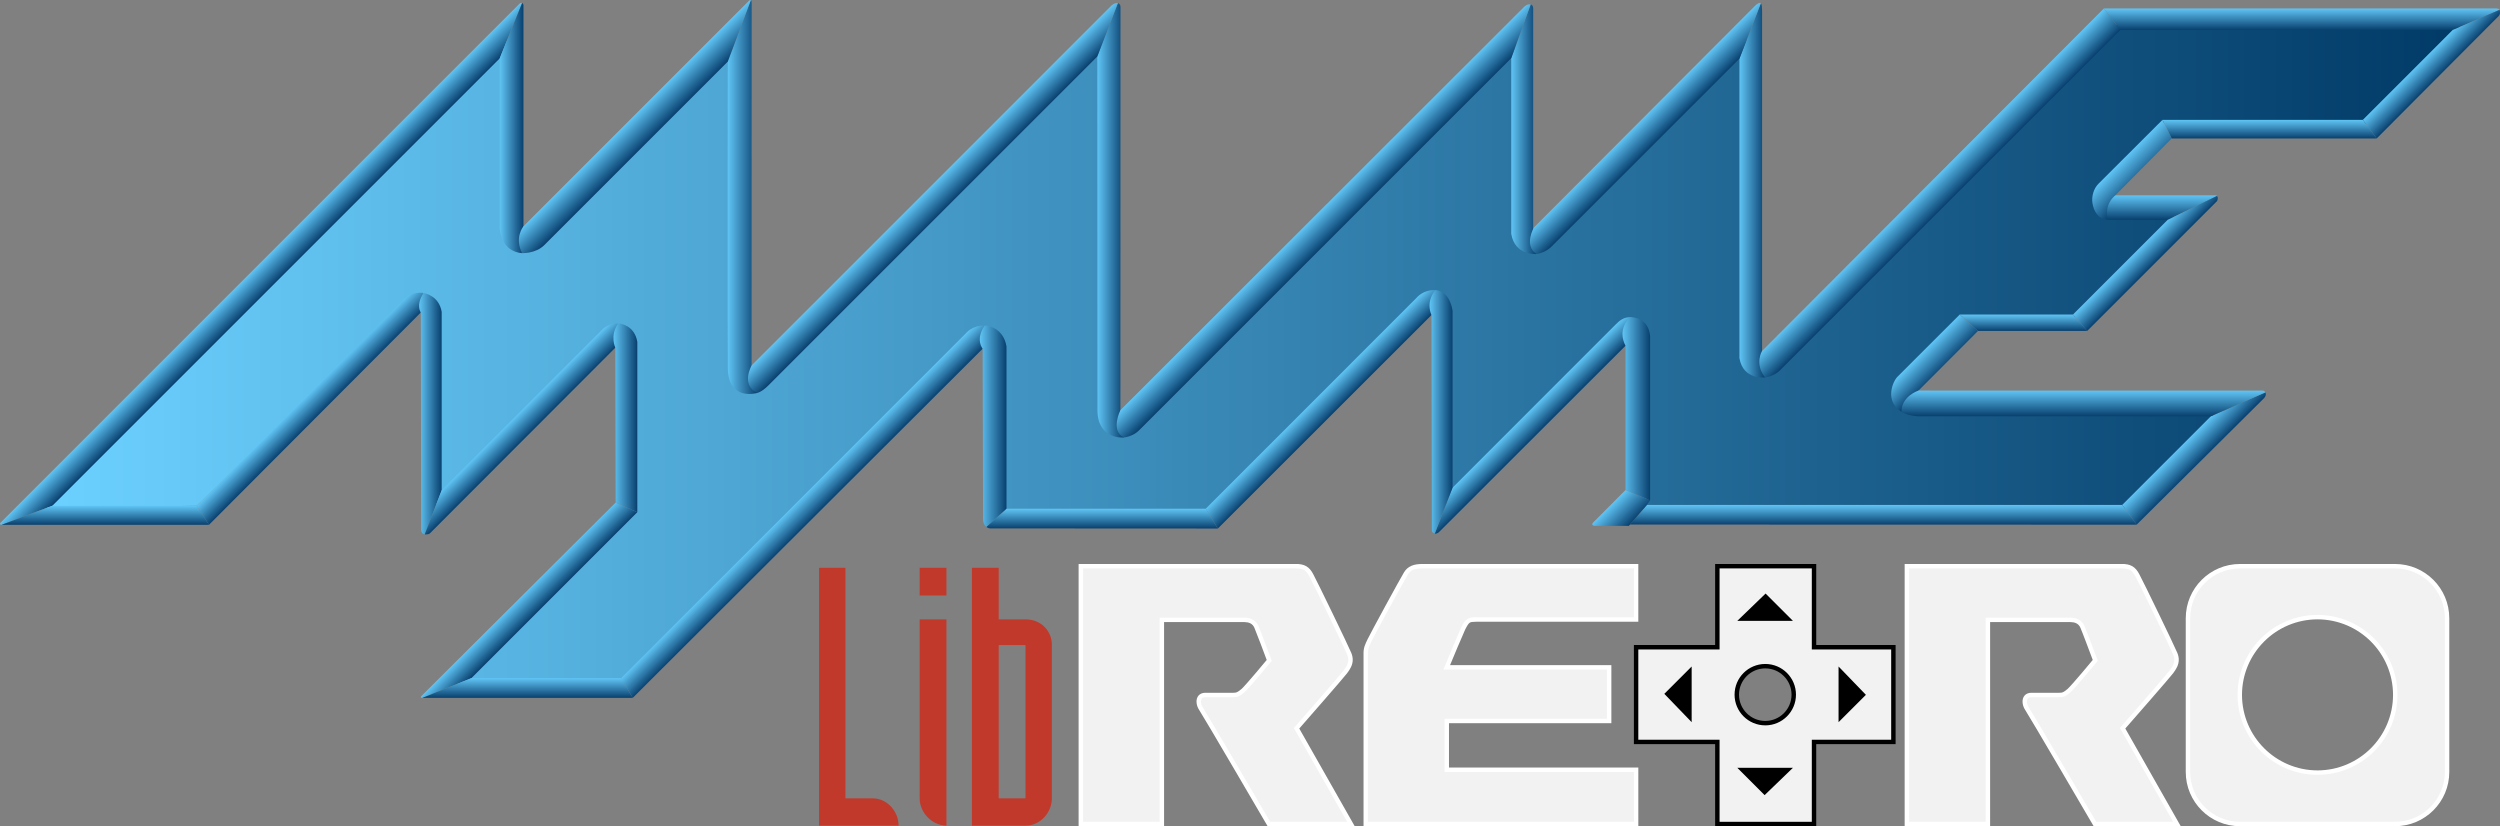 <?xml version="1.0" encoding="UTF-8" standalone="no"?>
<!-- Generator: Adobe Illustrator 13.0.0, SVG Export Plug-In . SVG Version: 6.00 Build 14948)  -->

<svg
   version="1.1"
   id="TEXT"
   x="0px"
   y="0px"
   width="565.195px"
   height="186.787px"
   viewBox="1.735 -0.002 565.195 186.787"
   enable-background="new 1.735 -0.002 565.195 186.787"
   xml:space="preserve"
   sodipodi:docname="mame-libretro.svg"
   inkscape:version="1.1.2 (0a00cf5339, 2022-02-04, custom)"
   xmlns:inkscape="http://www.inkscape.org/namespaces/inkscape"
   xmlns:sodipodi="http://sodipodi.sourceforge.net/DTD/sodipodi-0.dtd"
   xmlns="http://www.w3.org/2000/svg"
   xmlns:svg="http://www.w3.org/2000/svg"><rect x="1.735" y="-0.002" width="565.195" height="186.787" fill="#808080" stroke="none"/><defs
   id="defs329" /><sodipodi:namedview
   id="namedview327"
   pagecolor="#ffffff"
   bordercolor="#666666"
   borderopacity="1.0"
   inkscape:pageshadow="2"
   inkscape:pageopacity="0.0"
   inkscape:pagecheckerboard="0"
   showgrid="false"
   inkscape:zoom="1.3374095"
   inkscape:cx="334.60209"
   inkscape:cy="29.908567"
   inkscape:window-width="1920"
   inkscape:window-height="1017"
   inkscape:window-x="-8"
   inkscape:window-y="-8"
   inkscape:window-maximized="1"
   inkscape:current-layer="TEXT" />
<linearGradient
   id="SVGID_1_"
   gradientUnits="userSpaceOnUse"
   x1="-749.872"
   y1="1590.816"
   x2="-1296.229"
   y2="1590.816"
   gradientTransform="matrix(1 0 0 1 1307.82 -1510.63)">
	<stop
   offset="0"
   style="stop-color:#013A67"
   id="stop2" />
	<stop
   offset="1"
   style="stop-color:#6CD1FF"
   id="stop4" />
</linearGradient>
<polygon
   fill="url(#SVGID_1_)"
   points="491.191,27.662 536.777,27.946 557.949,5.927 479.951,5.642 406.662,79.217 396.4,79.785   396.685,9.001 355.48,51.055 345.625,52.224 345.625,9.374 261.264,92.841 250.775,93.958 251.667,8.077 177.937,82.94   168.255,82.987 167.12,11.089 127.342,51.15 116.278,51.717 116.697,8.939 11.591,114.896 46.209,114.328 91.598,70.276   100.303,70.276 99.883,114.541 136.035,77.543 144.679,77.543 144.679,115.229 104.892,154.729 143.019,154.166 218.036,78.299   228.14,78.299 228.14,115.569 274.897,115.854 320.115,70.353 328.843,69.786 328.708,112.798 364.839,76.667 373.375,76.667   373.941,113.103 373.203,114.998 482.378,114.998 503.279,93.815 435.398,92.662 434.781,82.809 445.357,71.67 470.968,71.667   493.216,49.133 479.769,48.565 479.769,39.082 "
   id="polygon7" />
<linearGradient
   id="SVGID_2_"
   gradientUnits="userSpaceOnUse"
   x1="-1243.291"
   y1="1574.01"
   x2="-1247.236"
   y2="1570.065"
   gradientTransform="matrix(1 0 0 1 1307.82 -1510.63)">
	<stop
   offset="0"
   style="stop-color:#08406F"
   id="stop9" />
	<stop
   offset="1"
   style="stop-color:#60C5F5"
   id="stop11" />
</linearGradient>
<path
   fill="url(#SVGID_2_)"
   d="M114.692,13.213L13.577,114.328l-11.471,4.313c0,0-0.604,0.039-0.271-0.445  c0,0,117.26-117.292,117.472-117.471c0.212-0.181,0.467-0.028,0.467-0.028L114.692,13.213z"
   id="path14" />
<linearGradient
   id="SVGID_3_"
   gradientUnits="userSpaceOnUse"
   x1="-1184.705"
   y1="1649.129"
   x2="-1188.33"
   y2="1645.504"
   gradientTransform="matrix(1 0 0 1 1307.82 -1510.63)">
	<stop
   offset="0"
   style="stop-color:#08406F"
   id="stop16" />
	<stop
   offset="1"
   style="stop-color:#60C5F5"
   id="stop18" />
</linearGradient>
<path
   fill="url(#SVGID_3_)"
   d="M145.814,115.796l-37.518,37.521l-11.065,4.457c0,0-0.576,0.063-0.236-0.406l43.929-43.75  L145.814,115.796z"
   id="path21" />
<linearGradient
   id="SVGID_4_"
   gradientUnits="userSpaceOnUse"
   x1="-1282.276"
   y1="1629.272"
   x2="-1282.276"
   y2="1624.958"
   gradientTransform="matrix(1 0 0 1 1307.82 -1510.63)">
	<stop
   offset="0"
   style="stop-color:#08406F"
   id="stop23" />
	<stop
   offset="1"
   style="stop-color:#60C5F5"
   id="stop25" />
</linearGradient>
<polygon
   fill="url(#SVGID_4_)"
   points="48.982,118.642 2.106,118.642 13.603,114.328 46.209,114.328 "
   id="polygon28" />
<linearGradient
   id="SVGID_5_"
   gradientUnits="userSpaceOnUse"
   x1="-1186.814"
   y1="1668.4"
   x2="-1186.814"
   y2="1663.943"
   gradientTransform="matrix(1 0 0 1 1307.82 -1510.63)">
	<stop
   offset="0"
   style="stop-color:#08406F"
   id="stop30" />
	<stop
   offset="1"
   style="stop-color:#60C5F5"
   id="stop32" />
</linearGradient>
<polygon
   fill="url(#SVGID_5_)"
   points="144.781,157.771 97.23,157.771 108.296,153.313 142.168,153.313 "
   id="polygon35" />
<linearGradient
   id="SVGID_6_"
   gradientUnits="userSpaceOnUse"
   x1="-880.306"
   y1="1629.242"
   x2="-880.306"
   y2="1624.775"
   gradientTransform="matrix(1 0 0 1 1307.82 -1510.63)">
	<stop
   offset="0"
   style="stop-color:#08406F"
   id="stop37" />
	<stop
   offset="1"
   style="stop-color:#60C5F5"
   id="stop39" />
</linearGradient>
<polygon
   fill="url(#SVGID_6_)"
   points="484.787,118.612 370.242,118.583 374.052,114.147 481.529,114.146 "
   id="polygon42" />
<linearGradient
   id="SVGID_7_"
   gradientUnits="userSpaceOnUse"
   x1="-1056.936"
   y1="1630.113"
   x2="-1056.936"
   y2="1625.636"
   gradientTransform="matrix(1 0 0 1 1307.82 -1510.63)">
	<stop
   offset="0"
   style="stop-color:#08406F"
   id="stop44" />
	<stop
   offset="1"
   style="stop-color:#60C5F5"
   id="stop46" />
</linearGradient>
<path
   fill="url(#SVGID_7_)"
   d="M277.053,119.483l-51.527-0.028c-0.333,0.006-0.81-0.334-0.81-0.334l4.561-4.115h45.054  L277.053,119.483z"
   id="path49" />
<linearGradient
   id="SVGID_8_"
   gradientUnits="userSpaceOnUse"
   x1="-785.719"
   y1="1517.406"
   x2="-785.719"
   y2="1512.543"
   gradientTransform="matrix(1 0 0 1 1307.82 -1510.63)">
	<stop
   offset="0"
   style="stop-color:#08406F"
   id="stop51" />
	<stop
   offset="1"
   style="stop-color:#60C5F5"
   id="stop53" />
</linearGradient>
<path
   fill="url(#SVGID_8_)"
   d="M477.382,1.913h88.652c0.785,0,0.785,0.313,0.785,0.313l-10.572,4.55h-75.164L477.382,1.913z"
   id="path56" />
<linearGradient
   id="SVGID_9_"
   gradientUnits="userSpaceOnUse"
   x1="-792.987"
   y1="1541.935"
   x2="-792.987"
   y2="1537.724"
   gradientTransform="matrix(1 0 0 1 1307.82 -1510.63)">
	<stop
   offset="0"
   style="stop-color:#08406F"
   id="stop58" />
	<stop
   offset="1"
   style="stop-color:#60C5F5"
   id="stop60" />
</linearGradient>
<polygon
   fill="url(#SVGID_9_)"
   points="539.042,31.304 492.697,31.304 490.625,27.094 535.927,27.094 "
   id="polygon63" />
<linearGradient
   id="SVGID_10_"
   gradientUnits="userSpaceOnUse"
   x1="-848.63"
   y1="1585.45"
   x2="-848.63"
   y2="1581.73"
   gradientTransform="matrix(1 0 0 1 1307.82 -1510.63)">
	<stop
   offset="0"
   style="stop-color:#08406F"
   id="stop65" />
	<stop
   offset="1"
   style="stop-color:#60C5F5"
   id="stop67" />
</linearGradient>
<polygon
   fill="url(#SVGID_10_)"
   points="473.589,74.82 448.91,74.82 444.791,71.102 470.402,71.1 "
   id="polygon70" />
<linearGradient
   id="SVGID_11_"
   gradientUnits="userSpaceOnUse"
   x1="-817.839"
   y1="1560.33"
   x2="-817.839"
   y2="1554.775"
   gradientTransform="matrix(1 0 0 1 1307.82 -1510.63)">
	<stop
   offset="0"
   style="stop-color:#08406F"
   id="stop72" />
	<stop
   offset="1"
   style="stop-color:#60C5F5"
   id="stop74" />
</linearGradient>
<path
   fill="url(#SVGID_11_)"
   d="M491.8,49.7h-13.58l-1.193-5.548h25.467c0.346-0.043,0.441,0.146,0.441,0.146L491.8,49.7z"
   id="path77" />
<linearGradient
   id="SVGID_12_"
   gradientUnits="userSpaceOnUse"
   x1="-1233.609"
   y1="1604.046"
   x2="-1237.152"
   y2="1600.503"
   gradientTransform="matrix(1 0 0 1 1307.82 -1510.63)">
	<stop
   offset="0"
   style="stop-color:#08406F"
   id="stop79" />
	<stop
   offset="1"
   style="stop-color:#60C5F5"
   id="stop81" />
</linearGradient>
<path
   fill="url(#SVGID_12_)"
   d="M96.872,70.634l-47.89,48.01l-2.773-4.313L92.81,67.965c2-2.313,4.675-1.731,4.675-1.731  L96.872,70.634z"
   id="path84" />
<linearGradient
   id="SVGID_13_"
   gradientUnits="userSpaceOnUse"
   x1="-1187.744"
   y1="1539.589"
   x2="-1193.11"
   y2="1539.589"
   gradientTransform="matrix(1 0 0 1 1307.82 -1510.63)">
	<stop
   offset="0"
   style="stop-color:#08406F"
   id="stop86" />
	<stop
   offset="1"
   style="stop-color:#60C5F5"
   id="stop88" />
</linearGradient>
<path
   fill="url(#SVGID_13_)"
   d="M114.71,51.669V13.193l5.063-12.499c0,0,0.303,0.075,0.303,0.571c0,0.493,0,53.647,0,53.647  l-0.315,2.311C119.761,57.224,115.265,57.248,114.71,51.669z"
   id="path91" />
<linearGradient
   id="SVGID_14_"
   gradientUnits="userSpaceOnUse"
   x1="-1134.918"
   y1="1555.179"
   x2="-1141.579"
   y2="1555.179"
   gradientTransform="matrix(1 0 0 1 1307.82 -1510.63)">
	<stop
   offset="0"
   style="stop-color:#08406F"
   id="stop93" />
	<stop
   offset="1"
   style="stop-color:#60C5F5"
   id="stop95" />
</linearGradient>
<path
   fill="url(#SVGID_14_)"
   d="M172.902,88.843c0,0-6.539,1.949-6.621-5.625c-0.08-7.313-0.013-69.292-0.013-69.292l5.214-13.896  c0,0,0.182-0.027,0.182,0.725l-0.017,81.792L172.902,88.843z"
   id="path98" />
<linearGradient
   id="SVGID_15_"
   gradientUnits="userSpaceOnUse"
   x1="-1052.011"
   y1="1560.436"
   x2="-1058.004"
   y2="1560.436"
   gradientTransform="matrix(1 0 0 1 1307.82 -1510.63)">
	<stop
   offset="0"
   style="stop-color:#08406F"
   id="stop100" />
	<stop
   offset="1"
   style="stop-color:#60C5F5"
   id="stop102" />
</linearGradient>
<path
   fill="url(#SVGID_15_)"
   d="M255.809,98.91c0,0-5.889,0.577-5.96-6.088l-0.033-80.063l4.651-12.071c0,0,0.583,0.153,0.583,0.907  l-0.016,91.14L255.809,98.91z"
   id="path105" />
<linearGradient
   id="SVGID_16_"
   gradientUnits="userSpaceOnUse"
   x1="-958.723"
   y1="1539.844"
   x2="-964.424"
   y2="1539.844"
   gradientTransform="matrix(1 0 0 1 1307.82 -1510.63)">
	<stop
   offset="0"
   style="stop-color:#08406F"
   id="stop107" />
	<stop
   offset="1"
   style="stop-color:#60C5F5"
   id="stop109" />
</linearGradient>
<path
   fill="url(#SVGID_16_)"
   d="M349.097,57.425c0,0-4.869,0.452-5.701-4.563V13.139l4.393-12.147c0,0,0.563,0.134,0.563,0.886  v49.667L349.097,57.425z"
   id="path112" />
<linearGradient
   id="SVGID_17_"
   gradientUnits="userSpaceOnUse"
   x1="-907.04"
   y1="1553.664"
   x2="-912.836"
   y2="1553.664"
   gradientTransform="matrix(1 0 0 1 1307.82 -1510.63)">
	<stop
   offset="0"
   style="stop-color:#08406F"
   id="stop114" />
	<stop
   offset="1"
   style="stop-color:#60C5F5"
   id="stop116" />
</linearGradient>
<path
   fill="url(#SVGID_17_)"
   d="M400.781,85.333c0,0-4.938,0.643-5.797-4.373V13.254l4.85-12.544c0,0,0.268,0.221,0.268,1.708  v77.226L400.781,85.333z"
   id="path119" />
<linearGradient
   id="SVGID_18_"
   gradientUnits="userSpaceOnUse"
   x1="-1206.234"
   y1="1604.157"
   x2="-1211.345"
   y2="1604.157"
   gradientTransform="matrix(1 0 0 1 1307.82 -1510.63)">
	<stop
   offset="0"
   style="stop-color:#08406F"
   id="stop121" />
	<stop
   offset="1"
   style="stop-color:#60C5F5"
   id="stop123" />
</linearGradient>
<path
   fill="url(#SVGID_18_)"
   d="M97.759,120.819c0,0-0.833-0.067-0.809-1.147c-0.001-0.918-0.078-49.037-0.078-49.037  s-1.218-1.577,0.613-4.4c0.547,0.131,3.495,0.727,4.101,4.256v40.369L97.759,120.819z"
   id="path126" />
<linearGradient
   id="SVGID_19_"
   gradientUnits="userSpaceOnUse"
   x1="-1186.75"
   y1="1609.057"
   x2="-1190.304"
   y2="1605.503"
   gradientTransform="matrix(1 0 0 1 1307.82 -1510.63)">
	<stop
   offset="0"
   style="stop-color:#08406F"
   id="stop128" />
	<stop
   offset="1"
   style="stop-color:#60C5F5"
   id="stop130" />
</linearGradient>
<path
   fill="url(#SVGID_19_)"
   d="M140.843,78.598c0,0-41.489,41.547-41.883,41.938c-0.346,0.379-1.202,0.281-1.202,0.281l3.827-9.963  l36.059-36.088c0,0,1.34-1.727,3.831-1.637L140.843,78.598z"
   id="path133" />
<linearGradient
   id="SVGID_20_"
   gradientUnits="userSpaceOnUse"
   x1="-754.563"
   y1="1527.721"
   x2="-758.232"
   y2="1524.051"
   gradientTransform="matrix(1 0 0 1 1307.82 -1510.63)">
	<stop
   offset="0"
   style="stop-color:#08406F"
   id="stop135" />
	<stop
   offset="1"
   style="stop-color:#60C5F5"
   id="stop137" />
</linearGradient>
<path
   fill="url(#SVGID_20_)"
   d="M566.609,3.639l-27.566,27.665l-3.115-4.211L556.24,6.769l10.582-4.542  C566.822,2.228,567.171,3.074,566.609,3.639z"
   id="path140" />
<linearGradient
   id="SVGID_21_"
   gradientUnits="userSpaceOnUse"
   x1="-1162.005"
   y1="1605.098"
   x2="-1167.404"
   y2="1605.098"
   gradientTransform="matrix(1 0 0 1 1307.82 -1510.63)">
	<stop
   offset="0"
   style="stop-color:#08406F"
   id="stop142" />
	<stop
   offset="1"
   style="stop-color:#60C5F5"
   id="stop144" />
</linearGradient>
<path
   fill="url(#SVGID_21_)"
   d="M140.924,113.617l-0.079-35.026c0,0-1.301-2.633,0.631-5.456c0.593-0.007,3.7,0.421,4.339,4.146  l-0.001,38.519L140.924,113.617z"
   id="path147" />
<linearGradient
   id="SVGID_22_"
   gradientUnits="userSpaceOnUse"
   x1="-1159.223"
   y1="1542.229"
   x2="-1163.71"
   y2="1537.742"
   gradientTransform="matrix(1 0 0 1 1307.82 -1510.63)">
	<stop
   offset="0"
   style="stop-color:#08406F"
   id="stop149" />
	<stop
   offset="1"
   style="stop-color:#60C5F5"
   id="stop151" />
</linearGradient>
<path
   fill="url(#SVGID_22_)"
   d="M166.269,13.926l-41.462,41.463c-1.987,1.986-5.045,1.836-5.045,1.836  c-1.795-3.531,0.315-6.065,0.315-6.065S170.58,0.67,170.944,0.29c0.331-0.417,0.541-0.264,0.541-0.264L166.269,13.926z"
   id="path154" />
<linearGradient
   id="SVGID_23_"
   gradientUnits="userSpaceOnUse"
   x1="-1092.154"
   y1="1557.541"
   x2="-1096.312"
   y2="1553.383"
   gradientTransform="matrix(1 0 0 1 1307.82 -1510.63)">
	<stop
   offset="0"
   style="stop-color:#08406F"
   id="stop156" />
	<stop
   offset="1"
   style="stop-color:#60C5F5"
   id="stop158" />
</linearGradient>
<path
   fill="url(#SVGID_23_)"
   d="M249.815,12.762l-74.376,74.375c-1.55,1.551-2.537,1.702-2.537,1.702  c-3.781-1.877-1.213-6.254-1.213-6.254S252.341,1.95,252.705,1.57c0.943-1.093,1.761-0.883,1.761-0.883L249.815,12.762z"
   id="path161" />
<linearGradient
   id="SVGID_24_"
   gradientUnits="userSpaceOnUse"
   x1="-1003.684"
   y1="1563.029"
   x2="-1008.068"
   y2="1558.645"
   gradientTransform="matrix(1 0 0 1 1307.82 -1510.63)">
	<stop
   offset="0"
   style="stop-color:#08406F"
   id="stop163" />
	<stop
   offset="1"
   style="stop-color:#60C5F5"
   id="stop165" />
</linearGradient>
<path
   fill="url(#SVGID_24_)"
   d="M343.396,13.139L259.233,97.3c-1.429,1.432-3.424,1.607-3.424,1.607  c-3.115-1.557-0.776-6.175-0.776-6.175s90.609-90.5,90.974-90.881c0.941-1.098,1.781-0.862,1.781-0.862L343.396,13.139z"
   id="path168" />
<linearGradient
   id="SVGID_25_"
   gradientUnits="userSpaceOnUse"
   x1="-931.029"
   y1="1542.08"
   x2="-935.236"
   y2="1537.872"
   gradientTransform="matrix(1 0 0 1 1307.82 -1510.63)">
	<stop
   offset="0"
   style="stop-color:#08406F"
   id="stop170" />
	<stop
   offset="1"
   style="stop-color:#60C5F5"
   id="stop172" />
</linearGradient>
<path
   fill="url(#SVGID_25_)"
   d="M394.984,13.254L352.47,55.768c-1.428,1.432-3.373,1.657-3.373,1.657  c-2.932-1.908-0.588-5.983-0.588-5.983s49.584-49.69,49.947-50.07c1.047-1.033,1.377-0.66,1.377-0.66L394.984,13.254z"
   id="path175" />
<linearGradient
   id="SVGID_26_"
   gradientUnits="userSpaceOnUse"
   x1="-819.262"
   y1="1570.484"
   x2="-822.719"
   y2="1567.028"
   gradientTransform="matrix(1 0 0 1 1307.82 -1510.63)">
	<stop
   offset="0"
   style="stop-color:#08406F"
   id="stop177" />
	<stop
   offset="1"
   style="stop-color:#60C5F5"
   id="stop179" />
</linearGradient>
<path
   fill="url(#SVGID_26_)"
   d="M502.958,45.453L473.589,74.82l-3.188-3.722L491.8,49.7l11.135-5.401  C502.935,44.299,503.349,44.593,502.958,45.453z"
   id="path182" />
<linearGradient
   id="SVGID_27_"
   gradientUnits="userSpaceOnUse"
   x1="-808.19"
   y1="1614.596"
   x2="-812.151"
   y2="1610.636"
   gradientTransform="matrix(1 0 0 1 1307.82 -1510.63)">
	<stop
   offset="0"
   style="stop-color:#08406F"
   id="stop184" />
	<stop
   offset="1"
   style="stop-color:#60C5F5"
   id="stop186" />
</linearGradient>
<path
   fill="url(#SVGID_27_)"
   d="M513.634,89.96l-28.848,28.65l-3.258-4.465l20.049-20.049l12.289-5.382  C513.867,88.72,514.263,89.152,513.634,89.96z"
   id="path189" />
<linearGradient
   id="SVGID_28_"
   gradientUnits="userSpaceOnUse"
   x1="-866.163"
   y1="1556.835"
   x2="-870.448"
   y2="1552.55"
   gradientTransform="matrix(1 0 0 1 1307.82 -1510.63)">
	<stop
   offset="0"
   style="stop-color:#08406F"
   id="stop191" />
	<stop
   offset="1"
   style="stop-color:#60C5F5"
   id="stop193" />
</linearGradient>
<path
   fill="url(#SVGID_28_)"
   d="M481.083,6.777L404.171,83.69c-1.43,1.433-3.395,1.644-3.395,1.644  c-2.449-3.092-0.689-5.979-0.689-5.979l77.289-77.44L481.083,6.777z"
   id="path196" />
<linearGradient
   id="SVGID_29_"
   gradientUnits="userSpaceOnUse"
   x1="-821.141"
   y1="1551.869"
   x2="-826.253"
   y2="1546.756"
   gradientTransform="matrix(1 0 0 1 1307.82 -1510.63)">
	<stop
   offset="0"
   style="stop-color:#08406F"
   id="stop198" />
	<stop
   offset="1"
   style="stop-color:#60C5F5"
   id="stop200" />
</linearGradient>
<path
   fill="url(#SVGID_29_)"
   d="M492.697,31.304L480.021,44.09c-2.771,2.282-1.801,5.608-1.801,5.608  c-2.25-0.21-3.125-2.065-3.412-3.695c-0.285-1.63,0.303-3.422,1.348-4.467l14.469-14.44L492.697,31.304z"
   id="path203" />
<linearGradient
   id="SVGID_30_"
   gradientUnits="userSpaceOnUse"
   x1="-1122.022"
   y1="1627.55"
   x2="-1125.665"
   y2="1623.907"
   gradientTransform="matrix(1 0 0 1 1307.82 -1510.63)">
	<stop
   offset="0"
   style="stop-color:#08406F"
   id="stop205" />
	<stop
   offset="1"
   style="stop-color:#60C5F5"
   id="stop207" />
</linearGradient>
<path
   fill="url(#SVGID_30_)"
   d="M142.17,153.315l77.913-77.942c0,0,1.437-1.873,4.267-1.771l-0.456,5.223  c0,0-78.666,78.506-79.113,78.947L142.17,153.315z"
   id="path210" />
<linearGradient
   id="SVGID_31_"
   gradientUnits="userSpaceOnUse"
   x1="-1004.971"
   y1="1604.358"
   x2="-1008.612"
   y2="1600.717"
   gradientTransform="matrix(1 0 0 1 1307.82 -1510.63)">
	<stop
   offset="0"
   style="stop-color:#08406F"
   id="stop212" />
	<stop
   offset="1"
   style="stop-color:#60C5F5"
   id="stop214" />
</linearGradient>
<path
   fill="url(#SVGID_31_)"
   d="M274.33,115.003l47.642-47.659c0,0,1.438-1.871,4.268-1.771l-0.857,5.621l-48.323,48.29  L274.33,115.003z"
   id="path217" />
<linearGradient
   id="SVGID_32_"
   gradientUnits="userSpaceOnUse"
   x1="-958.11"
   y1="1608.305"
   x2="-961.62"
   y2="1604.795"
   gradientTransform="matrix(1 0 0 1 1307.82 -1510.63)">
	<stop
   offset="0"
   style="stop-color:#08406F"
   id="stop219" />
	<stop
   offset="1"
   style="stop-color:#60C5F5"
   id="stop221" />
</linearGradient>
<path
   fill="url(#SVGID_32_)"
   d="M330.125,110.25l36.779-36.789c0.842-0.843,1.779-1.771,3.396-1.771l-0.107,5.501l-43.08,43.042  c-0.57,0.563-1.02,0.398-1.02,0.398L330.125,110.25z"
   id="path224" />
<linearGradient
   id="SVGID_33_"
   gradientUnits="userSpaceOnUse"
   x1="-937.193"
   y1="1628.862"
   x2="-941.618"
   y2="1624.438"
   gradientTransform="matrix(1 0 0 1 1307.82 -1510.63)">
	<stop
   offset="0"
   style="stop-color:#08406F"
   id="stop226" />
	<stop
   offset="1"
   style="stop-color:#60C5F5"
   id="stop228" />
</linearGradient>
<path
   fill="url(#SVGID_33_)"
   d="M361.984,118.058l7.25-7.281l5.557,2.326l-0.734,1.047l-3.813,4.437l-0.271,0.301h-7.721  c-0.34,0.015-0.52-0.271-0.52-0.271S361.576,118.468,361.984,118.058z"
   id="path231" />
<linearGradient
   id="SVGID_34_"
   gradientUnits="userSpaceOnUse"
   x1="-1078.543"
   y1="1606.988"
   x2="-1084.58"
   y2="1606.988"
   gradientTransform="matrix(1 0 0 1 1307.82 -1510.63)">
	<stop
   offset="0"
   style="stop-color:#08406F"
   id="stop233" />
	<stop
   offset="1"
   style="stop-color:#60C5F5"
   id="stop235" />
</linearGradient>
<path
   fill="url(#SVGID_34_)"
   d="M223.983,117.337l-0.09-38.514c0,0-1.738-2.016,0.457-5.223c0.673-0.01,4.202,0.478,4.928,4.707  l-0.001,36.694l-4.561,4.115C224.716,119.119,223.986,118.642,223.983,117.337z"
   id="path238" />
<linearGradient
   id="SVGID_35_"
   gradientUnits="userSpaceOnUse"
   x1="-977.696"
   y1="1603.738"
   x2="-982.908"
   y2="1603.738"
   gradientTransform="matrix(1 0 0 1 1307.82 -1510.63)">
	<stop
   offset="0"
   style="stop-color:#08406F"
   id="stop240" />
	<stop
   offset="1"
   style="stop-color:#60C5F5"
   id="stop242" />
</linearGradient>
<path
   fill="url(#SVGID_35_)"
   d="M325.449,119.944l-0.08-48.75c0,0-1.471-2.681,0.871-5.621c0.596-0.009,3.244,0.472,3.885,4.702  v39.976l-4.027,10.39C326.093,120.64,325.492,120.498,325.449,119.944z"
   id="path245" />
<linearGradient
   id="SVGID_36_"
   gradientUnits="userSpaceOnUse"
   x1="-933.03"
   y1="1603.025"
   x2="-939.275"
   y2="1603.025"
   gradientTransform="matrix(1 0 0 1 1307.82 -1510.63)">
	<stop
   offset="0"
   style="stop-color:#08406F"
   id="stop247" />
	<stop
   offset="1"
   style="stop-color:#60C5F5"
   id="stop249" />
</linearGradient>
<path
   fill="url(#SVGID_36_)"
   d="M369.234,110.774V78.146c0,0-2.113-3.379,1.064-6.456c0.693-0.008,4.131,0.24,4.492,4.323v37.087  L369.234,110.774z"
   id="path252" />
<linearGradient
   id="SVGID_37_"
   gradientUnits="userSpaceOnUse"
   x1="-867.362"
   y1="1594.896"
   x2="-871.781"
   y2="1590.477"
   gradientTransform="matrix(1 0 0 1 1307.82 -1510.63)">
	<stop
   offset="0"
   style="stop-color:#08406F"
   id="stop254" />
	<stop
   offset="1"
   style="stop-color:#60C5F5"
   id="stop256" />
</linearGradient>
<path
   fill="url(#SVGID_37_)"
   d="M448.91,74.82l-13.451,13.479l-3.844,4.81c-3.896-2.458-1.953-6.874-0.912-7.925l14.088-14.079  L448.91,74.82z"
   id="path259" />
<linearGradient
   id="SVGID_38_"
   gradientUnits="userSpaceOnUse"
   x1="-835.08"
   y1="1604.728"
   x2="-835.08"
   y2="1598.926"
   gradientTransform="matrix(1 0 0 1 1307.82 -1510.63)">
	<stop
   offset="0"
   style="stop-color:#08406F"
   id="stop261" />
	<stop
   offset="1"
   style="stop-color:#60C5F5"
   id="stop263" />
</linearGradient>
<path
   fill="url(#SVGID_38_)"
   d="M501.58,94.099h-66.391c-2.502-0.197-3.574-0.993-3.574-0.993c-0.012-3.571,3.844-4.81,3.844-4.81  l77.746,0.002c0.543-0.002,0.662,0.422,0.662,0.422L501.58,94.099z"
   id="path266" />
<path
   fill="#C0392B"
   d="M199.027,180.485c3.235,0,5.857,2.921,5.857,6.156h-17.971V128.36h5.958v52.125H199.027z"
   id="path268" />
<path
   fill="#C0392B"
   d="M215.707,186.642c-3.235,0-6.057-2.923-6.057-6.156v-40.459h6.057V186.642z"
   id="path270" />
<g
   id="g276">
	<g
   id="g274">
		<path
   fill="#C0392B"
   d="M233.678,140.026h-6.157V128.36h-6.055v58.281h12.212c3.235,0,5.857-2.923,5.857-6.156v-34.75    C239.535,142.5,236.913,140.026,233.678,140.026z M233.578,180.485h-6.057v-34.65h6.057V180.485z"
   id="path272" />
	</g>
</g>
<g
   id="g282">
	<path
   fill="#231F20"
   d="M246.087,128.005c0,0,46.465,0,48.477,0s2.755,0.446,3.648,2.085c0.893,1.64,7.894,16.084,8.563,17.722   c0.67,1.64,0.074,2.83-0.895,4.098c-0.969,1.266-11.021,12.732-11.021,12.732l12.286,21.645h-18.541   c0,0-14.521-24.848-15.339-26.038c-0.82-1.19-0.82-3.128,0.967-3.128c1.788,0,5.51,0,6.33,0c0.818,0,1.191-0.148,2.159-0.967   c0.968-0.82,5.957-6.853,5.957-6.853s-2.383-6.403-2.904-7.595s-1.639-1.563-2.68-1.563c-1.042,0-18.689,0-18.689,0v46.143h-18.319   L246.087,128.005L246.087,128.005z"
   id="path278"
   style="fill:#f2f2f2" />
	<path
   fill="#FFFFFF"
   d="M288.318,186.786l-0.145-0.248c-0.008-0.012-3.629-6.213-7.359-12.572l0,0   c-3.727-6.349-7.584-12.895-7.959-13.435l0,0c-0.387-0.568-0.614-1.249-0.616-1.916l0,0c0-0.491,0.129-0.991,0.473-1.384l0,0   c0.344-0.394,0.887-0.619,1.522-0.613l0,0c1.789,0,5.511,0,6.33,0.002l0,0c0.746-0.025,0.852-0.048,1.837-0.85l0,0   c0.404-0.336,1.929-2.08,3.282-3.676l0,0c1.053-1.238,2.031-2.416,2.427-2.892l0,0c-0.46-1.233-2.351-6.289-2.793-7.298l0,0   c-0.421-0.958-1.276-1.252-2.22-1.264l0,0c-0.521,0-5.195,0-9.737,0l0,0c-3.631,0-7.174,0-8.453,0l0,0v46.144h-19.321v-58.78   v-0.502h0.502c0.048,0,46.464,0,48.475,0l0,0c2.065-0.057,3.211,0.618,4.088,2.348l0,0c0.917,1.688,7.892,16.073,8.589,17.771l0,0   c0.217,0.535,0.32,1.048,0.318,1.537l0,0c0,1.179-0.584,2.135-1.279,3.054l0,0c-0.914,1.193-9.293,10.762-10.808,12.49l0,0   l12.536,22.083L288.318,186.786L288.318,186.786z M306.287,185.784l-12.035-21.208l0.232-0.265   c0.012-0.015,10.068-11.488,10.999-12.705l0,0c0.665-0.873,1.079-1.625,1.077-2.447l0,0c-0.002-0.35-0.071-0.727-0.248-1.158l0,0   c-0.645-1.579-7.671-16.082-8.54-17.671l0,0c-0.91-1.55-1.252-1.767-3.209-1.825l0,0c-1.888,0-42.963,0-47.975,0l0,0v57.279h17.317   v-46.143h0.502c0.017,0,17.646,0,18.689,0l0,0c1.141-0.013,2.518,0.438,3.138,1.862l0,0c0.538,1.231,2.91,7.614,2.914,7.621l0,0   l0.101,0.271l-0.184,0.224c-0.023,0.021-4.947,5.995-6.02,6.915l0,0c-0.95,0.834-1.591,1.107-2.482,1.086l0,0   c-0.819-0.002-4.541-0.002-6.33-0.002l0,0c-0.812,0.045-0.939,0.354-0.996,0.997l0,0c-0.002,0.427,0.165,0.952,0.441,1.348l0,0   c0.808,1.181,13.699,23.231,15.214,25.821l0,0H306.287L306.287,185.784z"
   id="path280" />
</g>
<g
   id="g288">
	<path
   fill="#231F20"
   d="M432.835,128.005c0,0,46.465,0,48.475,0c2.012,0,2.756,0.446,3.648,2.085   c0.893,1.64,7.895,16.084,8.563,17.722c0.672,1.64,0.074,2.83-0.893,4.098c-0.969,1.266-11.021,12.732-11.021,12.732l12.287,21.645   h-18.543c0,0-14.52-24.848-15.34-26.038c-0.818-1.19-0.818-3.128,0.969-3.128s5.512,0,6.328,0c0.82,0,1.191-0.148,2.16-0.967   c0.969-0.82,5.957-6.853,5.957-6.853s-2.383-6.403-2.904-7.595c-0.52-1.191-1.637-1.563-2.68-1.563s-18.689,0-18.689,0v46.143   h-18.318v-58.281H432.835z"
   id="path284"
   style="fill:#f2f2f2" />
	<path
   fill="#FFFFFF"
   d="M475.064,186.785l-0.143-0.248c-0.01-0.013-3.631-6.211-7.361-12.571l0,0   c-3.727-6.348-7.584-12.893-7.959-13.435l0,0c-0.387-0.567-0.613-1.249-0.615-1.917l0,0c-0.004-0.489,0.129-0.989,0.473-1.383l0,0   c0.342-0.395,0.885-0.617,1.523-0.612l0,0c1.785,0,5.51,0,6.328,0l0,0c0.746-0.022,0.852-0.047,1.838-0.849l0,0   c0.404-0.338,1.93-2.08,3.283-3.676l0,0c1.051-1.238,2.031-2.416,2.426-2.892l0,0c-0.459-1.229-2.35-6.288-2.793-7.296l0,0   c-0.422-0.961-1.277-1.254-2.221-1.266l0,0c-0.521,0-5.195,0-9.736,0l0,0c-3.635,0-7.178,0-8.453,0l0,0v46.143h-19.32v-58.778   v-0.502h0.502c-0.002,0,46.465,0,48.477,0l0,0c2.064-0.058,3.209,0.617,4.086,2.345l0,0c0.92,1.688,7.891,16.075,8.588,17.771l0,0   c0.221,0.538,0.32,1.051,0.32,1.54l0,0c-0.002,1.177-0.584,2.134-1.279,3.052l0,0c-0.914,1.191-9.293,10.762-10.809,12.49l0,0   l12.535,22.083H475.064L475.064,186.785z M493.035,185.784l-12.037-21.207l0.236-0.266c0.008-0.016,10.066-11.488,10.996-12.705   l0,0c0.662-0.873,1.078-1.627,1.076-2.446l0,0c0-0.353-0.07-0.728-0.248-1.16l0,0c-0.643-1.577-7.668-16.08-8.539-17.67l0,0   c-0.908-1.55-1.254-1.767-3.209-1.824l0,0c-1.889-0.002-42.963-0.002-47.975,0l0,0v57.278h17.314v-46.143h0.502   c0.02,0,17.646,0,18.689,0l0,0c1.141-0.013,2.52,0.438,3.139,1.862l0,0c0.537,1.233,2.91,7.613,2.914,7.621l0,0l0.102,0.271   l-0.184,0.225c-0.021,0.021-4.949,5.992-6.02,6.914l0,0c-0.951,0.836-1.59,1.109-2.482,1.084l0,0c-0.818,0-4.543,0-6.328,0l0,0   c-0.814,0.045-0.941,0.353-0.998,0.996l0,0c-0.004,0.43,0.164,0.953,0.441,1.35l0,0c0.809,1.18,13.697,23.227,15.215,25.82l0,0   H493.035L493.035,185.784z"
   id="path286" />
</g>
<g
   id="g294">
	<path
   fill="#231F20"
   d="M310.5,186.286c0,0,0-37.282,0-38.549c0-1.266,0.297-1.786,0.893-3.053   c0.598-1.267,7.447-13.851,8.193-15.041c0.744-1.191,1.787-1.639,3.797-1.639s48.24,0,48.24,0v12.063c0,0-34.912,0-36.252,0   s-1.936,0.076-2.83,2.012s-3.723,8.787-3.723,8.787h36.711v12.138h-36.711v11.021h42.805v12.262H310.5z"
   id="path290"
   style="fill:#f2f2f2" />
	<path
   fill="#FFFFFF"
   d="M310.5,186.786v-0.5h0.5h-0.5V186.786H310v-0.5c0-0.002,0-37.283,0-38.549l0,0   c-0.008-1.356,0.355-2.036,0.938-3.266l0,0c0.629-1.324,7.443-13.847,8.223-15.095l0,0c0.822-1.356,2.164-1.897,4.223-1.874l0,0   c2.01,0,48.238,0,48.24,0l0,0h0.498v13.063h-0.498c-0.002,0-34.912,0-36.252,0l0,0c-1.342,0.082-1.42-0.131-2.377,1.722l0,0   c-0.711,1.539-2.688,6.288-3.43,8.077l0,0h36.465v13.139l-36.711-0.002v10.021h42.805v13.263L310.5,186.786L310.5,186.786z    M371.121,185.784v-11.26h-42.805v-12.022h36.713v-11.137h-36.961l0.285-0.691c0.002-0.005,2.828-6.845,3.732-8.805l0,0   c0.832-2.019,1.945-2.384,3.285-2.302l0,0c1.244,0,31.479,0,35.752,0l0,0v-11.063c-5.002,0-45.855,0-47.742,0l0,0   c-1.963,0.024-2.707,0.378-3.373,1.402l0,0c-0.711,1.135-7.6,13.782-8.164,14.989l0,0c-0.607,1.303-0.836,1.666-0.846,2.842l0,0   c0,1.178,0,33.604,0,38.046l0,0L371.121,185.784L371.121,185.784z"
   id="path292" />
</g>
<g
   id="g304">
	<g
   id="g298">
		<path
   fill="#231F20"
   d="M411.845,146.324v-18.318H389.99v18.318h-18.367v21.407h18.367v18.555h21.855v-18.555h17.945v-21.407    H411.845z M400.826,163.488c-3.559,0-6.441-2.884-6.441-6.441c0-3.557,2.883-6.44,6.441-6.44c3.557,0,6.439,2.884,6.439,6.44    C407.265,160.604,404.382,163.488,400.826,163.488z"
   id="path296"
   style="fill:#f2f2f2" />
	</g>
	<g
   id="g302">
		<path
   fill="#FFFFFF"
   d="M389.489,186.786v-18.555h-18.367v-22.409h18.367v-18.318h22.856v18.318h17.944v22.409l-17.946-0.003    v18.558H389.489L389.489,186.786z M372.121,167.23h18.369v18.554h20.854V167.23h17.944v-20.407h-17.443v-0.5h0.5h-0.5v0.5h-0.501    v-18.319H390.49v18.319l-18.369-0.002V167.23L372.121,167.23z M400.826,163.986v-0.498v-0.502    c3.279-0.006,5.932-2.658,5.938-5.939l0,0c-0.006-3.281-2.658-5.936-5.938-5.941l0,0c-3.283,0.006-5.936,2.66-5.941,5.941l0,0    c0.006,3.281,2.658,5.934,5.941,5.941l0,0v0.5V163.986c-3.836,0-6.941-3.107-6.944-6.939l0,0c0.003-3.834,3.108-6.94,6.944-6.942    l0,0c3.832,0.002,6.938,3.108,6.938,6.942l0,0c0,3.832-3.106,6.939-6.938,6.942l0,0V163.986L400.826,163.986z"
   id="path300"
   style="fill:#000000" />
	</g>
</g>
<polygon
   fill="#FFFFFF"
   points="407.08,173.578 394.496,173.578 400.675,179.758 "
   id="polygon306"
   style="fill:#000000" />
<polygon
   fill="#FFFFFF"
   points="417.392,150.681 417.392,163.263 423.574,157.083 "
   id="polygon308"
   style="fill:#000000" />
<polygon
   fill="#FFFFFF"
   points="384.181,163.263 384.181,150.681 378.001,156.86 "
   id="polygon310"
   style="fill:#000000" />
<g
   id="g320">
	<g
   id="g314">
		<path
   fill="#231F20"
   d="M543.201,128.005h-35.049c-6.496,0-11.766,5.268-11.766,11.766v34.75c0,6.498,5.27,11.766,11.766,11.766    h35.049c6.498,0,11.766-5.268,11.766-11.766v-34.75C554.964,133.272,549.699,128.005,543.201,128.005z M525.675,174.668    c-9.705,0-17.574-7.868-17.574-17.573s7.869-17.572,17.574-17.572s17.574,7.867,17.574,17.572S535.38,174.668,525.675,174.668z"
   id="path312"
   style="fill:#f2f2f2" />
	</g>
	<g
   id="g318">
		<path
   fill="#FFFFFF"
   d="M508.151,186.785c-6.772,0-12.266-5.491-12.266-12.266l0,0v-34.749c0-6.776,5.493-12.266,12.266-12.268    l0,0h35.05v0.501v0.499h-35.05c-6.22,0.014-11.255,5.046-11.266,11.268l0,0v34.749c0.011,6.222,5.046,11.254,11.266,11.265l0,0    h35.05c6.221-0.011,11.253-5.043,11.266-11.265l0,0v-34.749c-0.002-6.224-5.045-11.268-11.266-11.268l0,0v-0.499v-0.501    c6.774,0.002,12.262,5.493,12.264,12.268l0,0l0.002,34.749c-0.002,6.774-5.493,12.266-12.266,12.266l0,0H508.151L508.151,186.785z     M507.6,157.094c0-9.981,8.094-18.071,18.073-18.073l0,0c9.982,0.002,18.074,8.092,18.076,18.073l0,0    c-0.002,9.982-8.094,18.073-18.076,18.073l0,0v-0.499v-0.501c9.43-0.018,17.059-7.646,17.075-17.073l0,0    c-0.017-9.428-7.646-17.056-17.075-17.072l0,0c-9.43,0.017-17.056,7.645-17.072,17.072l0,0    c0.017,9.428,7.643,17.056,17.072,17.073l0,0v0.501v0.499C515.694,175.167,507.6,167.076,507.6,157.094L507.6,157.094z"
   id="path316" />
	</g>
</g>
<rect
   x="209.65"
   y="128.36"
   fill="#C0392B"
   width="6.057"
   height="6.269"
   id="rect322" />
<polygon
   fill="#FFFFFF"
   points="394.496,140.366 407.08,140.366 400.898,134.187 "
   id="polygon324"
   style="fill:#000000" />
</svg>
